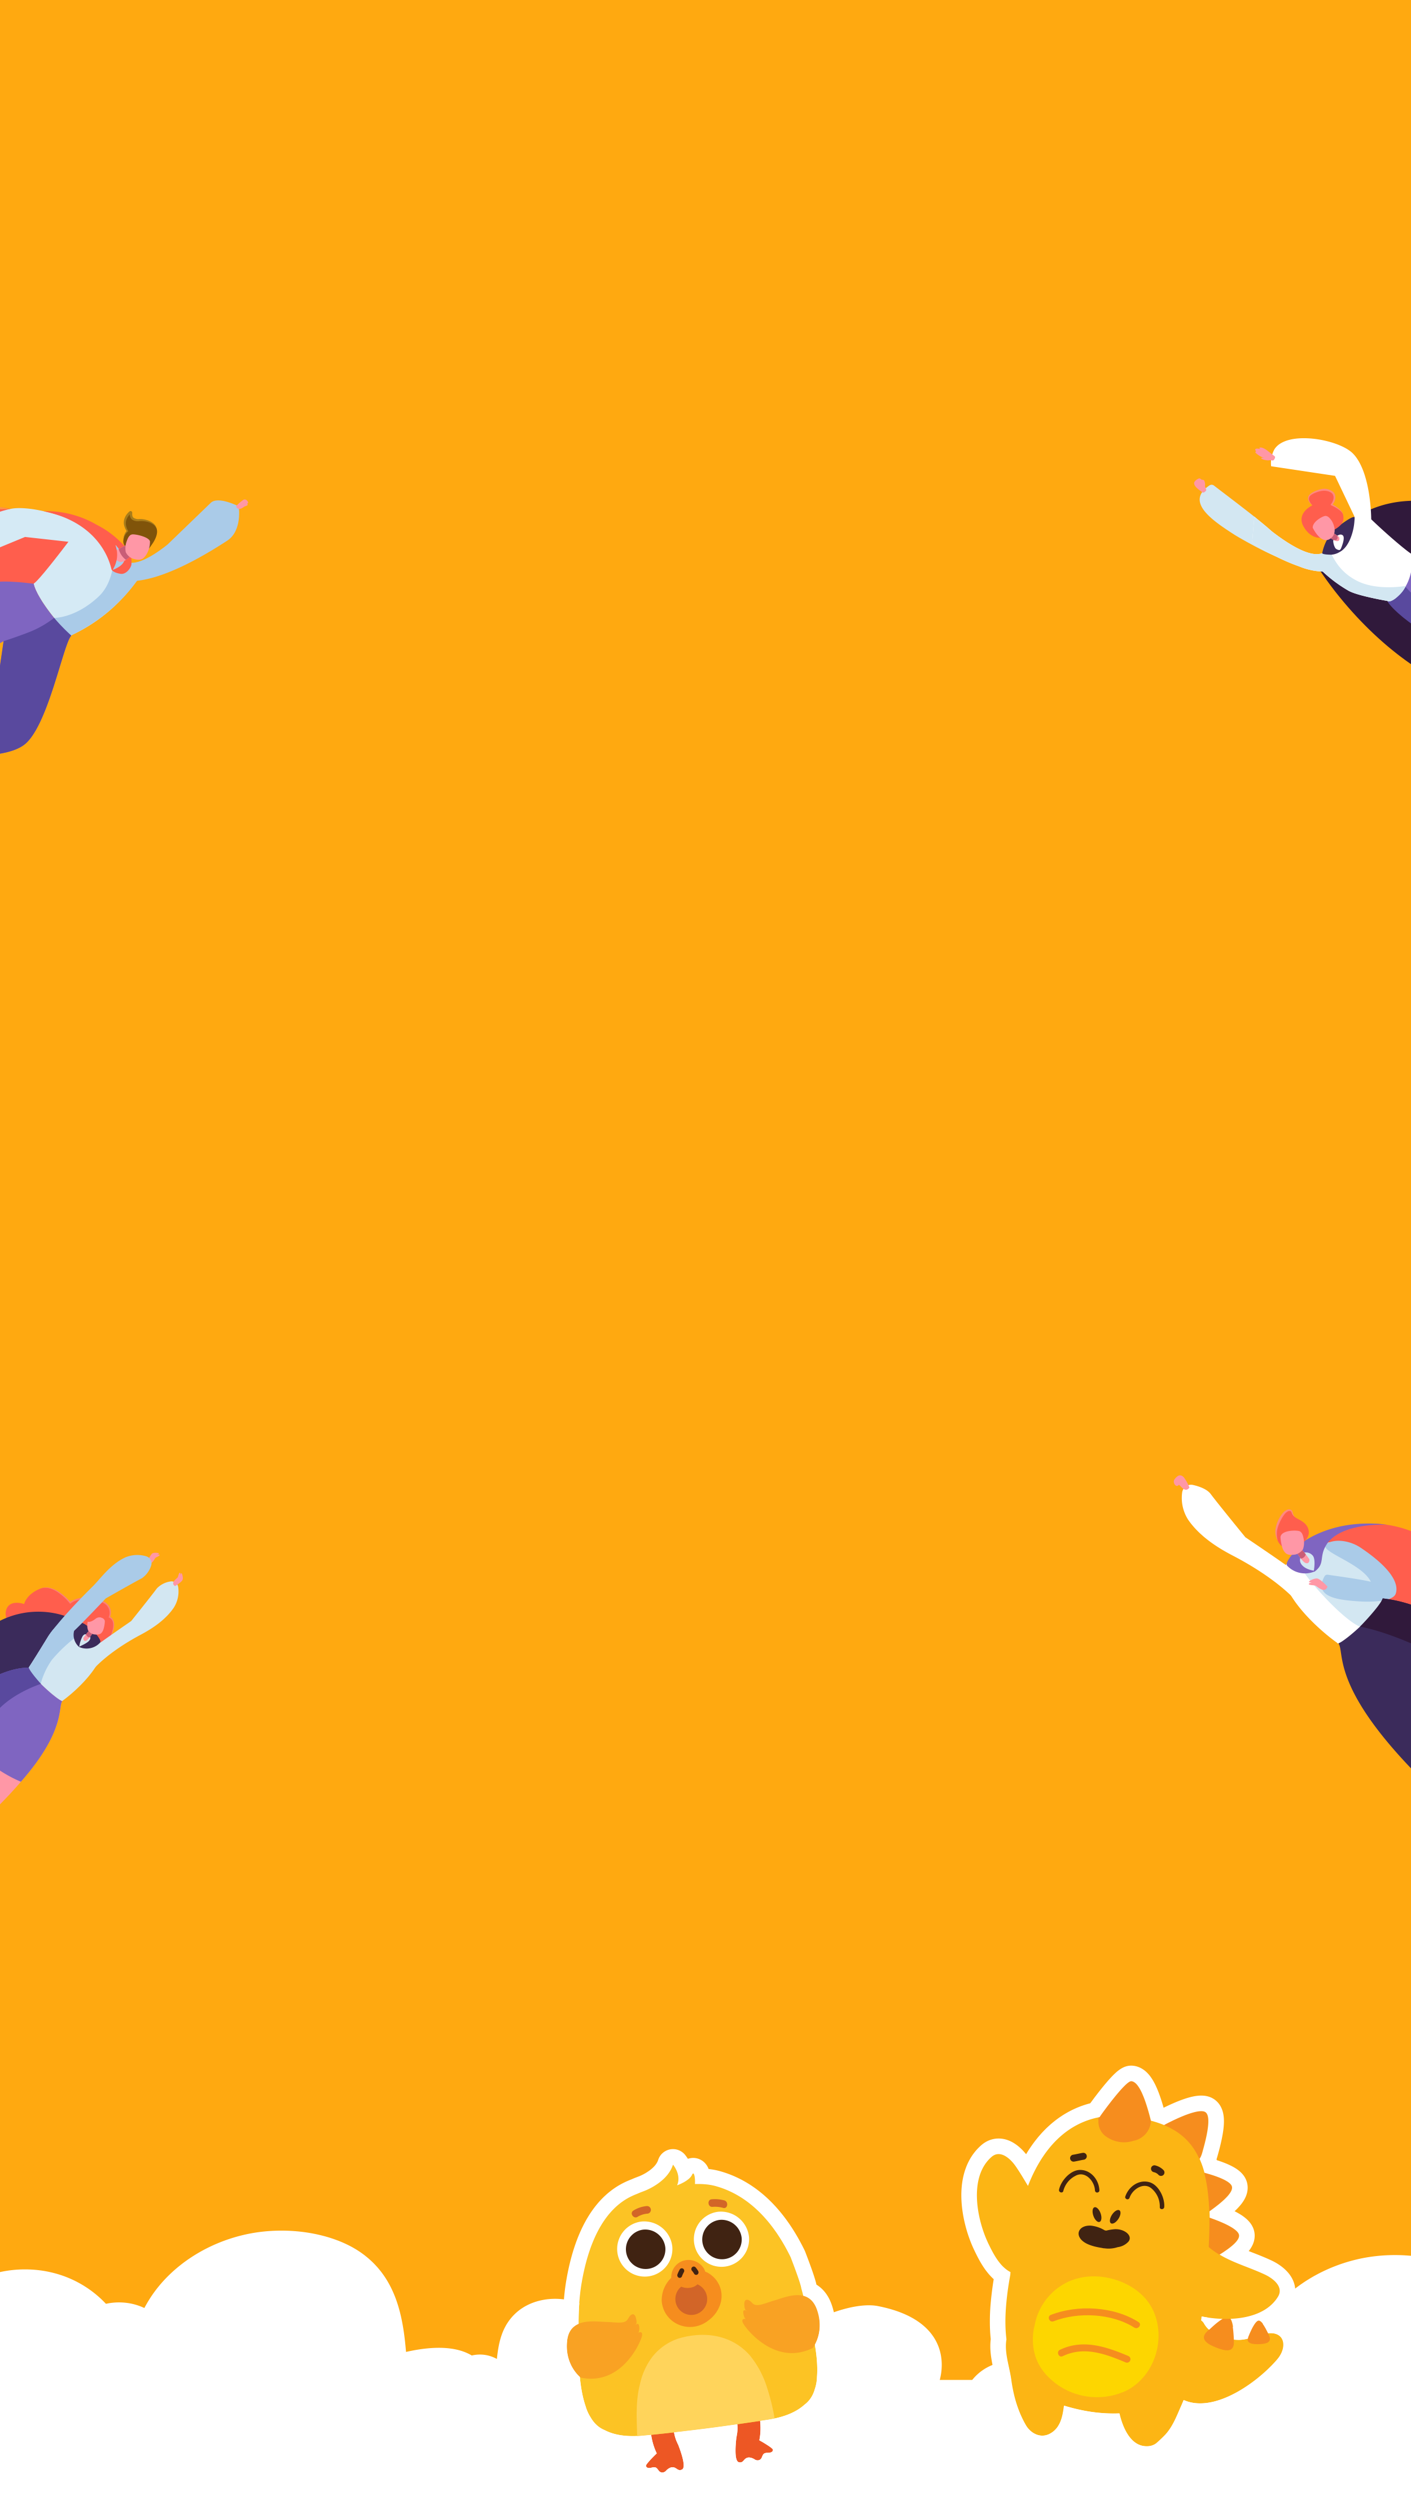<svg xmlns="http://www.w3.org/2000/svg" width="361.457" height="640.084" viewBox="0 0 361.457 640.084">
    <defs>
        <style>
            .cls-1{fill:#ffa910}.cls-2{clip-path:url(#clip-path)}.cls-11,.cls-3,.cls-33{fill:#fff}.cls-3{stroke:rgba(0,0,0,0);stroke-miterlimit:10}.cls-4{fill:#30193b}.cls-5{fill:#ff97a6}.cls-6{fill:#7f65c1}.cls-7{fill:#59499e}.cls-8{fill:#3b2b5b}.cls-9{fill:#d5eaf5}.cls-10{fill:#d3e7f2}.cls-12{fill:#c95d77}.cls-13{fill:#ff5e4d}.cls-14{fill:#ff8980}.cls-15{fill:#aacbe8}.cls-16{fill:#80540a}.cls-17{fill:#a87c1b}.cls-18{fill:#ffcb48}.cls-19{fill:#ff9645}.cls-20{fill:#fc8077}.cls-21{fill:#ed5724}.cls-22{fill:#fcc324}.cls-23{fill:#ffd45b}.cls-24{fill:#d26528}.cls-25{fill:#402312}.cls-26{fill:#f68d1e}.cls-27{fill:#f9a223}.cls-28,.cls-31{fill:none;stroke-linecap:round;stroke-linejoin:round}.cls-29{fill:#fcb514}.cls-30{fill:#fdd600}.cls-31{stroke:#402312;stroke-width:1.447px}.cls-32,.cls-33{stroke:none}
        </style>
        <clipPath id="clip-path">
            <path id="BG" d="M0 0h361.457v640.084H0z" class="cls-1" transform="translate(1841.525 34.916)"/>
        </clipPath>
    </defs>
    <g id="BG-2" class="cls-2" data-name="BG" transform="translate(-1841.525 -34.916)">
        <path id="BG-3" d="M0 0h361.457v640.084H0z" class="cls-1" data-name="BG" transform="translate(1841.525 34.916)"/>
        <path id="illustrasi-cloud" d="M0 89.036V36.771c.051-.045.1-.094.153-.139a12.753 12.753 0 0 1 9.814-2.318c.912-3.483 4.971-6.417 9.741-7.015 4.61-.573 9.564 1.074 12.087 3.948.528-6.192 1.712-13.044 7.834-17.392 5.09-3.616 13.424-4.892 20.738-3.174a27.752 27.752 0 0 1 14.065 8.059 15.683 15.683 0 0 1 6.85.032 15.21 15.21 0 0 1 2.993 1.042 33.471 33.471 0 0 1 1.985-3.291C91.412 9.009 99.949 3.388 109.683 1.1c10.654-2.5 22.8-.644 30.212 4.623 8.918 6.332 10.643 16.317 11.412 25.336 8.176-1.846 13.479-1.1 16.846.914a8.921 8.921 0 0 1 6.423.884c.451-4.169 1.248-8.47 4.926-11.81 3.463-3.141 8.823-4.344 14.072-3.11 11.565 2.717 13.484 12.2 15.624 20.05 1.188-3.79 4.951-7.112 10.1-8.346 5.995-1.445 12.738.225 16.686 3.721a7.4 7.4 0 0 1 6.675-5.241 7.8 7.8 0 0 1 6.164 2.038c.595-5.566 15.879-12.281 23.307-10.849 16.23 3.132 17.477 13.012 15.9 18.923h8.311a12.663 12.663 0 0 1 8.613-4.676c4.606-.573 9.563 1.073 12.085 3.947.529-6.191 1.713-13.045 7.834-17.392 5.092-3.615 13.424-4.892 20.739-3.173A27.748 27.748 0 0 1 359.676 25a15.683 15.683 0 0 1 6.85.031 15.254 15.254 0 0 1 2.991 1.043 34.065 34.065 0 0 1 1.985-3.292c5.152-7.515 13.691-13.135 23.424-15.423 10.654-2.5 22.8-.646 30.212 4.622 8.919 6.333 10.643 16.317 11.411 25.338 8.177-1.847 13.478-1.1 16.846.913a10.293 10.293 0 0 1 4.259 0h2.266c.476-3.888 1.407-7.824 4.825-10.929a13.9 13.9 0 0 1 6.3-3.177v64.91z" class="cls-3" transform="translate(1794.233 606.017)"/>
        <g id="illustrasi-hero">
            <g id="Group_897" data-name="Group 897">
                <path id="Path_1203" d="M2178.9 179.78s9.676 16.085 26.422 26.73 31.539 10.628 34.733 9.719c0 0-5.176-3.748.391-9.9s12.906-5.295 17.008-18.549c3.581-11.564-1.693-21.6-3.1-23.977a.324.324 0 0 0-.572.018c-1.148 2.339-6.574 11.1-21.468 5.724-22.032-7.952-32.573-7.922-41.795-3.213s-6.78 4.988-6.78 4.988z" class="cls-4" data-name="Path 1203"/>
            </g>
            <g id="Group_899" data-name="Group 899">
                <g id="Group_898" data-name="Group 898">
                    <path id="Path_1204" d="M2262.8 211.626c-2.448-.451-26.232-4.937-34.726-7.35-9.648-2.738-29.546-12.581-30.416-15.454.331-2.52 4-7.208 5.569-10.739.181.045 5.543-2.21 10.625-2.291 7.918-.132 44.386 25.44 51.521 29.093 1.558.488-.178.537-.227.471s-47.669-15.694-47.669-15.694 45.636 21.464 45.7 21.457c.302.493-.317.581-.377.507z" class="cls-5" data-name="Path 1204"/>
                </g>
            </g>
            <g id="Group_901" data-name="Group 901">
                <g id="Group_900" data-name="Group 900">
                    <path id="Path_1205" d="M2199.778 177.926c-.512 1.283 7.907-3.974 12.987-4.061 7.919-.127 13.576 2.447 20.712 6.1.963.491-6.821 24.332-8.913 23.728-13.5-3.878-26.483-12.194-27.6-14.915a43.849 43.849 0 0 1 2.814-10.852z" class="cls-6" data-name="Path 1205"/>
                </g>
            </g>
            <g id="Group_903" data-name="Group 903">
                <g id="Group_902" data-name="Group 902">
                    <path id="Path_1206" d="M2230.01 192.689s-3.8 11.231-5.446 11.006c-13.917-1.883-26.483-12.194-27.6-14.915.145-1.106 2.3-3.666 2.673-5.351.247-1.1 5.031 7.211 13.177 9.732 12.893 3.99 17.196-.472 17.196-.472z" class="cls-7" data-name="Path 1206"/>
                </g>
            </g>
            <g id="Group_906" data-name="Group 906">
                <g id="Group_904" data-name="Group 904">
                    <path id="Path_1207" d="M2270.7 204.766c-.263-.573-3.152-.389-4-.06.341-.012.918.066.765.465a2.025 2.025 0 0 1-2.019.906 5.779 5.779 0 0 0 .961 1.211c.4.396 4.908-1.188 4.293-2.522z" class="cls-8" data-name="Path 1207"/>
                </g>
                <g id="Group_905" data-name="Group 905">
                    <path id="Path_1208" d="M2268.29 205.085c.153-.4-1.1-.418-1.442-.4a5.383 5.383 0 0 0-1.063.249.882.882 0 0 1-.585-.132l-.351.258a1.031 1.031 0 0 1 .457.671 1.466 1.466 0 0 0 .137.35c.692.165 2.617-.412 2.847-.996z" class="cls-5" data-name="Path 1208"/>
                </g>
            </g>
            <g id="Group_909" data-name="Group 909">
                <g id="Group_907" data-name="Group 907">
                    <path id="Path_1209" d="M2266.435 215.278c-.58.246-2.6-1.83-3-2.642.243.235.727.566.879.165a2.019 2.019 0 0 0-.884-2.025 5.73 5.73 0 0 1 1.523-.25c.563-.026 2.847 4.174 1.482 4.752z" class="cls-8" data-name="Path 1209"/>
                </g>
                <g id="Group_908" data-name="Group 908">
                    <path id="Path_1210" d="M2264.87 213.421c-.155.4-1.1-.432-1.341-.669a5.617 5.617 0 0 1-.62-.9.865.865 0 0 0-.519-.295l-.087-.427a1.018 1.018 0 0 0 .787-.187 1.436 1.436 0 0 1 .34-.169c.624.34 1.664 2.064 1.44 2.647z" class="cls-5" data-name="Path 1210"/>
                </g>
            </g>
            <g id="Group_914" data-name="Group 914">
                <g id="Group_913" data-name="Group 913">
                    <g id="Group_912" data-name="Group 912">
                        <path id="Path_1212" d="M2151.355 159.2a.97.97 0 0 1 1.139.024c2.425 1.886 14.113 10.631 15.006 11.967.821 1.226 7.149 6.145 3.369 6.885-1.637.318-11.382-5.154-13-6.185-6.074-3.873-12.769-8.558-6.514-12.691z" class="cls-10" data-name="Path 1212"/>
                    </g>
                </g>
            </g>
            <g id="Group_916" data-name="Group 916">
                <g id="Group_915" data-name="Group 915">
                    <path id="Path_1213" d="M2167.994 149.951a7.417 7.417 0 0 0-.845 4.337l16.376 2.461 4.884 10.229a1.36 1.36 0 0 1-.514 1.74 21.887 21.887 0 0 0-6.536 7.023c-4.144 4.837-18.512-8.552-18.512-8.552l-.552 6.51a48.956 48.956 0 0 0 12.06 6.242 17.573 17.573 0 0 0 6.018 1.319 35.673 35.673 0 0 0 6.568 4.879c2.249 1.323 10.019 2.641 10.019 2.641.544.818 7-2.777 6.3-11.966-.739-.285-5.727-4.391-10.467-8.941-.074-4.664-1-13.116-4.693-16.851-3.661-3.694-16.959-6.055-20.106-1.071z" class="cls-11" data-name="Path 1213"/>
                </g>
            </g>
            <g id="Group_919" data-name="Group 919">
                <g id="Group_918" data-name="Group 918">
                    <g id="Group_917" data-name="Group 917">
                        <path id="Path_1214" d="M2168.135 152.166a.418.418 0 0 0-.141-.482c-.38-.292-1.273-.979-1.983-1.533 0 0-1.1-.839-1.812-.626 0 0-.159.205.231.363 0 0-1.08-.256-1.3.014s.219.546.219.546a.285.285 0 0 0-.216.354 5.363 5.363 0 0 0 2.254 1.353s-.795-.162-.77.1 1.574.656 2.059.494a4.755 4.755 0 0 1 .875.07c.201.049.467-.339.584-.653z" class="cls-5" data-name="Path 1214"/>
                    </g>
                </g>
            </g>
            <g id="Group_922" data-name="Group 922">
                <g id="Group_921" data-name="Group 921">
                    <g id="Group_920" data-name="Group 920">
                        <path id="Path_1215" d="M2149.966 160.975a.42.42 0 0 1-.5-.061c-.347-.33-.654-.42-1.313-1.037 0 0-.939-.794-.684-1.5a2.181 2.181 0 0 1 1.29-.985c.293.027.511.32.687.37a.794.794 0 0 1 .52.113 2.443 2.443 0 0 1 .235 1.543s.2.6.318.881c.081.191-.261.514-.553.676z" class="cls-5" data-name="Path 1215"/>
                    </g>
                </g>
            </g>
            <g id="Group_923" data-name="Group 923">
                <path id="Path_1216" d="M2183.465 172.591s1.242-1.3 2.038-.613c.575.5.019 2.2-.437 3.3-.1.24-.367.677-.834.51-.128-.048.461.335.43.4 0 0 1.616-.42 2.85-3.533a14.5 14.5 0 0 0 1.015-5.273c-.021-.128-.41-.677-5.4 3.274-1.385 1.092.338 1.935.338 1.935z" class="cls-8" data-name="Path 1216"/>
            </g>
            <g id="Group_925" data-name="Group 925">
                <g id="Group_924" data-name="Group 924">
                    <path id="Path_1217" d="M2181.359 175.741c-4.144 4.837-18.512-8.552-18.512-8.552l-.552 6.51a48.956 48.956 0 0 0 12.06 6.242 17.573 17.573 0 0 0 6.018 1.319 35.673 35.673 0 0 0 6.568 4.879c2.249 1.323 10.019 2.641 10.019 2.641.166.251 1.184.311 2.951-1.445a7.516 7.516 0 0 0 1.761-2.422s-7.273 1.378-12.524-1.292c-6.786-3.448-6.728-9.606-7.789-7.88z" class="cls-10" data-name="Path 1217"/>
                </g>
            </g>
            <g id="Group_926" data-name="Group 926">
                <path id="Path_1218" d="M2183.089 172.769a3.823 3.823 0 0 0 .538 2.525 1.617 1.617 0 0 0 2.047.176 4.8 4.8 0 0 1-3.182 1.465c-2.361-.042-2.255-.391-2.255-.391a11.941 11.941 0 0 1 1.882-4.493c1.147-1.419.97.718.97.718z" class="cls-8" data-name="Path 1218"/>
            </g>
            <g id="Group_931" data-name="Group 931">
                <g id="Group_928" data-name="Group 928">
                    <g id="Group_927" data-name="Group 927">
                        <path id="Path_1219" d="M2181.158 170.205a25.687 25.687 0 0 1 3.371 2.175c.222.387.246 1.255-.717 1.055s-3.289-2.362-3.289-2.362z" class="cls-5" data-name="Path 1219"/>
                    </g>
                </g>
                <g id="Group_930" data-name="Group 930">
                    <g id="Group_929" data-name="Group 929">
                        <path id="Path_1220" d="M2180.723 169.809a27.8 27.8 0 0 1 3.359 2.289c.217.388.116 1.295-.85 1.093s-3.145-2.514-3.145-2.514z" class="cls-12" data-name="Path 1220"/>
                    </g>
                </g>
            </g>
            <g id="Group_932" data-name="Group 932">
                <path id="Path_1221" d="M2180.282 172.539s-2.77.754-4.8-2.77 2.24-5.479 2.24-5.479-2.3-1.86.068-3.111 3.979-.975 4.97-.259c1.026.747.619 2.4-.159 3.2 0 0 2.643 1.22 2.952 2.46.412 1.664.057 3.067-3.718 4.677z" class="cls-13" data-name="Path 1221"/>
            </g>
            <g id="Group_934" data-name="Group 934">
                <g id="Group_933" data-name="Group 933">
                    <path id="Path_1222" d="M2177.8 170.016c-.039-1.581 2.609-2.992 3.234-3.017.685-.026 1.175.635 1.551 1.122s1.576 2.865.189 4.3c-2.6 2.691-4.974-2.405-4.974-2.405z" class="cls-5" data-name="Path 1222"/>
                </g>
            </g>
            <g id="Group_935" data-name="Group 935">
                <path id="Path_1223" d="M2177.722 164.29a3.174 3.174 0 0 1-.833-1.3 1.293 1.293 0 0 1 .01-.714 1.313 1.313 0 0 1 .418-.57 4.967 4.967 0 0 1 1.349-.7 6.346 6.346 0 0 1 1.479-.4 3.829 3.829 0 0 1 1.484.065 3.094 3.094 0 0 1 .681.268 1.608 1.608 0 0 1 .545.422 1.666 1.666 0 0 1 .246 1.323 2.917 2.917 0 0 1-.632 1.311l-.009.012a.181.181 0 0 0 .018.256.155.155 0 0 0 .047.031 11.447 11.447 0 0 1 1.7.92 5.176 5.176 0 0 1 .767.588 2.075 2.075 0 0 1 .561.782 1.883 1.883 0 0 0-.47-.868 5.236 5.236 0 0 0-.722-.69 10.493 10.493 0 0 0-1.682-1.066l.055.294a3.036 3.036 0 0 0 .808-1.481 2.061 2.061 0 0 0-.3-1.714 3.47 3.47 0 0 0-3.165-.926 6.841 6.841 0 0 0-1.57.483 5.2 5.2 0 0 0-1.407.857 1.617 1.617 0 0 0-.456.731 1.382 1.382 0 0 0 .066.848 2.949 2.949 0 0 0 1.012 1.238z" class="cls-14" data-name="Path 1223"/>
            </g>
        </g>
        <g id="illustrasi-hero-2" data-name="illustrasi-hero">
            <g id="Group_937" data-name="Group 937">
                <path id="Path_1224" d="M1866.2 169.287s4.312 1.682 8.594 7c0 0 .037 3.128-1.24 3.937s-5.009-6.609-5.009-6.609z" class="cls-13" data-name="Path 1224"/>
            </g>
            <g id="Group_938" data-name="Group 938">
                <path id="Path_1225" d="M1784.387 177.267s14.8.182 16.76 15.977c2.245 18.049 12.118 14.594 13.74 18.177s31.054-18.362 31.054-18.362l24.658-18.81s-21.923-11.085-40.609-10.3-43.242 11.351-45.603 13.318z" class="cls-13" data-name="Path 1225"/>
            </g>
            <g id="Group_939" data-name="Group 939">
                <path id="Path_1226" d="M1876.729 183.307c-.537-2.285-3.122-6-7.9-10.94a13.889 13.889 0 0 0-6.309-3.351s-10.59 14.306-12.371 15.326c.784 3.974 7.824 12.277 9.643 13.3a1.334 1.334 0 0 1 .4-.265 42.09 42.09 0 0 0 16.537-14.07z" class="cls-9" data-name="Path 1226"/>
            </g>
            <g id="Group_940" data-name="Group 940">
                <path id="Path_1227" d="M1877.021 183.07c-.365-1.552-3.409-5.631-5.711-8.44-1.085-1.325.818 8.045-4.559 13.06-5.951 5.554-11.366 5.426-11.366 5.426s2.919 3.828 4.405 4.526a1.334 1.334 0 0 1 .4-.265 43.891 43.891 0 0 0 16.831-14.307z" class="cls-15" data-name="Path 1227"/>
            </g>
            <g id="Group_941" data-name="Group 941">
                <path id="Path_1228" d="M1880.049 171.173s1.484.448.4 2.835-2.19 2.414-2.19 2.414z" class="cls-8" data-name="Path 1228"/>
            </g>
            <g id="Group_942" data-name="Group 942">
                <path id="Path_1229" d="M1875.045 170.238a3.513 3.513 0 0 0-1.9 2.878 2.011 2.011 0 0 0 1.667 2.38z" class="cls-16" data-name="Path 1229"/>
            </g>
            <g id="Group_943" data-name="Group 943">
                <path id="Path_1230" d="M1875.1 166.2a.127.127 0 0 0-.21-.106 3.421 3.421 0 0 0-1.066 4.124c1.736 3.812 6.018 2.734 5.719 5.241 0 0 2.7-2.888 2.149-5.061-.471-1.844-2.945-2.414-4.454-2.326-1.298.07-2.295-.257-2.138-1.872z" class="cls-16" data-name="Path 1230"/>
            </g>
            <g id="Group_944" data-name="Group 944">
                <path id="Path_1231" d="M1881.689 170.393a2.621 2.621 0 0 0-1.108-1.333 4.787 4.787 0 0 0-1.622-.615 6.605 6.605 0 0 0-1.728-.1 2.578 2.578 0 0 1-1.937-.451 1.647 1.647 0 0 1-.49-.971 2.5 2.5 0 0 1-.032-.506l.016-.246a.182.182 0 0 0 .2.2c.177-.072.023.007-.007.05l-.152.144q-.15.151-.283.312a3.889 3.889 0 0 0-.461.7 2.892 2.892 0 0 0-.314 1.6 4.279 4.279 0 0 0 .547 1.614l.066.128-.089.083a3.754 3.754 0 0 0-.744.951 4.357 4.357 0 0 0-.4 1.174 3.521 3.521 0 0 1 .9-2.364l-.024.21a4.705 4.705 0 0 1-.744-1.733 3.183 3.183 0 0 1 .277-1.915 3.737 3.737 0 0 1 .511-.822c.1-.127.209-.248.322-.363l.171-.167.09-.081a.48.48 0 0 1 .08-.065.438.438 0 0 1 .668.411l-.009.2a2.428 2.428 0 0 0 .019.4 1.017 1.017 0 0 0 .293.618 2.176 2.176 0 0 0 1.494.35 5.983 5.983 0 0 1 1.858.235 4.527 4.527 0 0 1 1.674.819 2.547 2.547 0 0 1 .958 1.533z" class="cls-17" data-name="Path 1231"/>
            </g>
            <g id="Group_947" data-name="Group 947">
                <g id="Group_945" data-name="Group 945">
                    <path id="Path_1232" d="M1804.94 229.814c1.512.41 1.731-1.89 2.43-3.235-.347.376-.809.726-.875.02-.1-1.031.61-3.124 1.437-3.628a4.591 4.591 0 0 0-1.711-.619c-.65-.113-2.511 7.129-1.281 7.462z" class="cls-8" data-name="Path 1232"/>
                </g>
                <g id="Group_946" data-name="Group 946">
                    <path id="Path_1233" d="M1806.495 226.6c.066.706.528.356.875-.02.435-.834.763-1.541.867-1.692a1.06 1.06 0 0 1 .691-.443l.177-.43s-.67.175-.823-.713c-.025-.151-.211-.232-.35-.33-.832.503-1.532 2.596-1.437 3.628z" class="cls-5" data-name="Path 1233"/>
                </g>
            </g>
            <g id="Group_950" data-name="Group 950">
                <g id="Group_948" data-name="Group 948">
                    <path id="Path_1234" d="M1778.531 231.985c-.323-1.4 2.448-1.43 4.488-2.038-.386.15-1 .528-.631.9a2.493 2.493 0 0 0 2.725.028 7.076 7.076 0 0 1-.488 1.84c-.258.648-5.685 1.044-6.094-.73z" class="cls-8" data-name="Path 1234"/>
                </g>
                <g id="Group_949" data-name="Group 949">
                    <path id="Path_1235" d="M1781.41 231.16c-.372-.374 1.042-1.017 1.43-1.169a7.009 7.009 0 0 1 1.324-.243 1.075 1.075 0 0 0 .6-.436l.524.118a1.255 1.255 0 0 0-.186.981 1.77 1.77 0 0 1 .016.467c-.702.532-3.164.829-3.708.282z" class="cls-5" data-name="Path 1235"/>
                </g>
            </g>
            <g id="Group_951" data-name="Group 951">
                <path id="Path_1236" d="M1871.894 183.164s6.612 4.024 27.821-9.809c3.965-2.587 2.958-8.8 2.958-8.8s-5.276-2.715-7.159-.9l-11.032 10.639s-6.241 5.23-9.669 4.674c-1.128-.184-3-2.783-3-2.783z" class="cls-15" data-name="Path 1236"/>
            </g>
            <g id="Group_952" data-name="Group 952">
                <path id="Path_1237" d="M1850.147 184.342c-.191.108-6.5-1.126-12.432-.166-6.554 1.062-10.154 5.7-17.382 11.918-7.619 6.559-28.916 24.715-35.861 31.158-.937.869 1.228 4.485 2.558 3.636 8.347-5.334 55.421-31.819 55.421-31.819l-2.647 18.057-31.545 6.134.168 1.992s30.182 6.76 39.119.473c6.2-4.362 10.144-25.914 12.244-28.083-1.819-1.023-8.859-9.326-9.643-13.3z" class="cls-6" data-name="Path 1237"/>
            </g>
            <g id="Group_954" data-name="Group 954">
                <path id="Path_1239" d="M1845.337 165.046c-4.464.336-22.193 7.36-19.86 12.5a6.2 6.2 0 0 0 3.32 2.745l19.143-7.9 15.017 1.669 2.743-3.814s-12.539-5.788-20.363-5.2z" class="cls-9" data-name="Path 1239"/>
            </g>
            <g id="Group_967" data-name="Group 967">
                <g id="Group_957" data-name="Group 957">
                    <g id="Group_956" data-name="Group 956">
                        <g id="Group_955" data-name="Group 955">
                            <path id="Path_1240" d="M1819.78 177.912l2.985-1.332a.4.4 0 0 1 .528.2l2.239 5.018a.4.4 0 0 1-.2.529l-2.985 1.332zm2.815-.1l-1.418.632 1.7 3.817 1.419-.631z" class="cls-17" data-name="Path 1240"/>
                        </g>
                    </g>
                </g>
                <g id="Group_960" data-name="Group 960">
                    <g id="Group_959" data-name="Group 959">
                        <g id="Group_958" data-name="Group 958">
                            <path id="Path_1241" d="M1807.639 178.59l6.089 13.652a1.871 1.871 0 0 0 2.472.948l8.635-3.852a1.871 1.871 0 0 0 .947-2.472l-6.09-13.654a1.871 1.871 0 0 0-2.472-.945l-8.634 3.851a1.87 1.87 0 0 0-.947 2.472z" class="cls-17" data-name="Path 1241"/>
                        </g>
                    </g>
                </g>
                <g id="Group_963" data-name="Group 963">
                    <g id="Group_962" data-name="Group 962">
                        <g id="Group_961" data-name="Group 961">
                            <path id="Path_1242" d="M1812.761 176.558l5.9 13.232a2.105 2.105 0 0 0 2.776 1.064l3.4-1.516a1.871 1.871 0 0 0 .947-2.472l-6.09-13.654a1.871 1.871 0 0 0-2.472-.945l-3.4 1.514a2.1 2.1 0 0 0-1.061 2.777z" class="cls-16" data-name="Path 1242"/>
                        </g>
                    </g>
                </g>
                <g id="Group_966" data-name="Group 966">
                    <g id="Group_965" data-name="Group 965">
                        <g id="Group_964" data-name="Group 964">
                            <path id="Rectangle_16" d="M0 0h2.95v1.506H0z" class="cls-18" data-name="Rectangle 16" transform="rotate(-114.026 967.552 -496.456)"/>
                        </g>
                    </g>
                </g>
            </g>
            <g id="Group_971" data-name="Group 971">
                <g id="Group_970" data-name="Group 970">
                    <g id="Group_969" data-name="Group 969">
                        <g id="Group_968" data-name="Group 968">
                            <path id="Path_1243" d="M1826.108 177.278a10.266 10.266 0 0 0-2.381.562c-.757.444-.683 1.608-.45 1.443a1.549 1.549 0 0 1 .909-.192c.167.089.161.43.34.631s.147-.469.414-.619 1.989-.522 1.168-1.825z" class="cls-5" data-name="Path 1243"/>
                        </g>
                    </g>
                </g>
            </g>
            <g id="Group_975" data-name="Group 975">
                <g id="Group_974" data-name="Group 974">
                    <g id="Group_973" data-name="Group 973">
                        <g id="Group_972" data-name="Group 972">
                            <path id="Path_1244" d="M1901.991 164.542a10.79 10.79 0 0 1 1.9-1.671c.8-.353 1.334.677 1.161.861a.736.736 0 0 1-.324.159s.18-.065.238.2-.531.385-.809.513-1.588 1.365-2.166-.062z" class="cls-5" data-name="Path 1244"/>
                        </g>
                    </g>
                </g>
            </g>
            <g id="Group_976" data-name="Group 976">
                <path id="Path_1245" d="M1844.107 165.291s-21.448-5.9-40.587 1.842-19.133 10.134-19.133 10.134 6.792-3.118 14.342 2.874a.309.309 0 0 0 .472-.1c1.195-2.374 9.42-16.016 40.258-14.8 1.604.066 4.648.05 4.648.05z" class="cls-19" data-name="Path 1245"/>
            </g>
            <g id="Group_977" data-name="Group 977">
                <path id="Path_1246" d="M1870.215 180.883s3.248-.979 3.238-2.992c-.009-1.727 2.021-2.056 1.743 1.518-.062.826-1.334 2.671-2.812 2.421-1.802-.304-2.169-.947-2.169-.947z" class="cls-13" data-name="Path 1246"/>
            </g>
            <g id="Group_980" data-name="Group 980">
                <g id="Group_978" data-name="Group 978">
                    <path id="Path_1247" d="M1874.709 174.122s-3.906 1.717-4.032 2.331a2.1 2.1 0 0 0 1.681 2.345c1.381.12 3.8-2.727 3.8-2.727z" class="cls-5" data-name="Path 1247"/>
                </g>
                <g id="Group_979" data-name="Group 979">
                    <path id="Path_1248" d="M1871.942 175.483a5.047 5.047 0 0 0 1.848 2.776 11.68 11.68 0 0 0 1.709-1.475l-1.674-2.258c-.553.26-1.269.613-1.883.957z" class="cls-12" data-name="Path 1248"/>
                </g>
            </g>
            <g id="Group_981" data-name="Group 981">
                <path id="Path_1249" d="M1878.952 177.007a6.2 6.2 0 0 0 .988-3.439c-.132-1.187-3.948-2.01-4.658-1.807-.778.219-1.088 1.143-1.332 1.826a5.2 5.2 0 0 0-.207 2.7 3.332 3.332 0 0 0 1.8 1.664c1.896.569 2.589.249 3.409-.944z" class="cls-5" data-name="Path 1249"/>
            </g>
            <g id="Group_982" data-name="Group 982">
                <path id="Path_1250" d="M1870.3 180.994s-.162-.08-.287-.594c-.661-2.721-3.776-11.828-17.332-14.6a25.619 25.619 0 0 1 16.325 5.3s4.395 4.276 1.595 9.341a2.8 2.8 0 0 1-.301.553z" class="cls-13" data-name="Path 1250"/>
            </g>
            <g id="Group_984" data-name="Group 984">
                <path id="Path_1252" d="M1842.451 199.069l-2.647 18.057-31.545 6.134.168 1.992s30.182 6.76 39.119.473c6.2-4.362 10.144-25.914 12.244-28.083a51.176 51.176 0 0 1-4.405-4.526 25.619 25.619 0 0 1-6.654 3.741c-3.18 1.23-6.28 2.212-6.28 2.212z" class="cls-7" data-name="Path 1252"/>
            </g>
        </g>
        <g id="illustrasi-hero-3" data-name="illustrasi-hero">
            <g id="Group_986" data-name="Group 986">
                <path id="Path_1253" d="M2177.673 429.067a29.2 29.2 0 0 1 31.9 1.394c16.007 11 27.551 20.321 45.379 12.686a.213.213 0 0 1 .228.355 22.468 22.468 0 0 0-7.786 13.322c-1.659 9.751-2.648 14.806-12.2 19.82s-11.49 5.628-10.445 13.132c0 0-15.337 2.761-28.389-21.922s-18.687-38.787-18.687-38.787z" class="cls-13" data-name="Path 1253"/>
            </g>
            <g id="Group_987" data-name="Group 987">
                <path id="Path_1254" d="M2182.34 429.765c-4.8.833-10.341 4.828-12.645 6.783l-.009.01c-.279.235 1.424 4.765 1.424 4.765 2.6 5.626 8.823 11.2 12.626 13.967a1.742 1.742 0 0 1 .48.423c2.006-.39 10.918-5.987 12.869-9.44-.844-.939-5-7.474-8.011-12.3-2.627-4.217-5.474-4.425-6.734-4.208z" class="cls-11" data-name="Path 1254"/>
            </g>
            <g id="Group_988" data-name="Group 988">
                <path id="Path_1255" d="M2182.34 429.765a32.187 32.187 0 0 0-8.508 3.462c-2.342 1.371 14.761 20.434 17.768 18.256 2.389-1.734 4.62-3.683 5.486-5.212-.844-.939-5-7.474-8.011-12.3-2.628-4.215-5.475-4.423-6.735-4.206z" class="cls-10" data-name="Path 1255"/>
            </g>
            <g id="Group_989" data-name="Group 989">
                <path id="Path_1256" d="M2190.07 431.16c-2.385-1.6-5.812-2.3-8.152-1.294-4.377 1.868 8.3 4.867 10.771 10.02-2.723-.647-9.046-1.5-11.041-1.8a.818.818 0 0 0-.833.435c-2.963 5.415 3.658 6.087 9.522 6.428 1.564.09 7.935.186 8.717-1.973.487-1.351.897-5.194-8.984-11.816z" class="cls-15" data-name="Path 1256"/>
            </g>
            <g id="Group_991" data-name="Group 991">
                <g id="Group_990" data-name="Group 990">
                    <path id="Path_1257" d="M2145.951 424.09c3.187 4.565 8.256 7.479 11.4 9.115 12.508 6.514 17.082 12.555 17.082 12.555l.91-6.658s-1.2-1.08-2.33-1.968c-2.469-1.925-12.456-8.635-12.456-8.635s-7.182-8.773-8.878-11.064c-.939-1.267-2.934-1.96-4.531-2.327a2.3 2.3 0 0 0-2.8 2.026 10.313 10.313 0 0 0 1.603 6.956z" class="cls-11" data-name="Path 1257"/>
                </g>
            </g>
            <g id="Group_994" data-name="Group 994">
                <g id="Group_992" data-name="Group 992">
                    <path id="Path_1258" d="M2249.113 501.269c-1.223.427-1.407-2.079-1.89-3.479.282.414.678.816.845.145.242-.985-.144-3.114-.871-3.719a4.429 4.429 0 0 1 1.744-.357c.646-.013 1.347 6.999.172 7.41z" class="cls-8" data-name="Path 1258"/>
                </g>
                <g id="Group_993" data-name="Group 993">
                    <path id="Path_1259" d="M2248.068 497.935c-.167.671-.563.269-.845-.145-.3-.871-.518-1.6-.6-1.766a1.023 1.023 0 0 0-.6-.525l-.11-.443s1.135-.768 1.285-.84c.726.605 1.112 2.734.87 3.719z" class="cls-5" data-name="Path 1259"/>
                </g>
            </g>
            <g id="Group_997" data-name="Group 997">
                <g id="Group_995" data-name="Group 995">
                    <path id="Path_1260" d="M2263.779 493.6c-.022-.76-3.318-1.921-4.411-1.952.379.145.986.507.626.877a2.439 2.439 0 0 1-2.668.056 6.943 6.943 0 0 0 .5 1.8c.254.626 6.01 1.003 5.953-.781z" class="cls-8" data-name="Path 1260"/>
                </g>
                <g id="Group_996" data-name="Group 996">
                    <path id="Path_1261" d="M2260.954 492.822c.361-.369-1.03-.983-1.41-1.13a6.969 6.969 0 0 0-1.3-.224 1.06 1.06 0 0 1-.588-.42l-.511.12a1.228 1.228 0 0 1 .191.957 1.817 1.817 0 0 0-.012.459c.69.516 3.104.779 3.63.238z" class="cls-5" data-name="Path 1261"/>
                </g>
            </g>
            <g id="Group_998" data-name="Group 998">
                <path id="Path_1262" d="M2195.742 444.151a36.154 36.154 0 0 1 10.823 3.006c5.893 2.74 51.637 43.776 51.637 43.776l-1.382.541-52.7-26.565 8.169 17.7 33.434 11.918a1.319 1.319 0 0 1 .864 1.057.717.717 0 0 1-.754.822c-5.627-.334-36.4-2.287-39.2-5.048-24.483-24.12-20.512-33.288-22.232-35.69 1.906-.729 10.011-7.78 11.341-11.517z" class="cls-8" data-name="Path 1262"/>
            </g>
            <g id="Group_1000" data-name="Group 1000">
                <path id="Path_1264" d="M2146.23 415.767a11.75 11.75 0 0 0-1.425-2.6c-.594-.623-1.367-.934-2.412.519-.57.788.4 2.236 1.078 1.424.263-.31 1.541 2.337 2.759.657z" class="cls-5" data-name="Path 1264"/>
            </g>
            <g id="Group_1001" data-name="Group 1001">
                <path id="Path_1265" d="M2174.566 434.1c-.223 1.556 1.668 2.783 3.815 2.978.033 0 0 .1.035.113a6.293 6.293 0 0 1-7.119-1.371s-1.072-.531 2.32-4.121l1.344 1.576s-.252-.147-.395.825z" class="cls-6" data-name="Path 1265"/>
            </g>
            <g id="Group_1002" data-name="Group 1002">
                <path id="Path_1266" d="M2178.069 437.176c-.2.134.035.281.5-.107 2.346-1.941.9-3.546 2.643-6.488 3.725-6.267 16.657-5.184 15.42-5.328-15.21-1.773-22.935 5.727-22.935 5.727l1.021 1.834a2.293 2.293 0 0 1 3.051.329c.909.945.3 4.033.3 4.033z" class="cls-6" data-name="Path 1266"/>
            </g>
            <g id="Group_1005" data-name="Group 1005">
                <g id="Group_1003" data-name="Group 1003">
                    <path id="Path_1267" d="M2174.025 430.609a28.894 28.894 0 0 1 2.91 3.485c.106.491-.159 1.438-1.132.9s-2.755-3.655-2.755-3.655z" class="cls-5" data-name="Path 1267"/>
                </g>
                <g id="Group_1004" data-name="Group 1004">
                    <path id="Path_1268" d="M2176.016 432.831a1.406 1.406 0 0 1-1.24 1.126 22.927 22.927 0 0 1-1.246-1.821l1.132-.838c.398.436.912 1.01 1.354 1.533z" class="cls-12" data-name="Path 1268"/>
                </g>
            </g>
            <g id="Group_1006" data-name="Group 1006">
                <path id="Path_1269" d="M2171.286 431.334a8.226 8.226 0 0 0 3.121-.816c1.1-.689 2.672-1.936 2.357-3.746-.39-2.237-2.8-2.81-3.52-3.447-.908-.8-.526-1.449-1.1-1.689-1.509-.629-3.35 3.025-3.644 4.787s.3 4.518 2.786 4.911z" class="cls-13" data-name="Path 1269"/>
            </g>
            <g id="Group_1007" data-name="Group 1007">
                <path id="Path_1270" d="M2170.16 431.534a11.12 11.12 0 0 1-.614-3.1c.258-1.85 4.236-1.772 4.9-1.479.725.321.9 1.26 1.039 1.953a5.119 5.119 0 0 1-.171 2.645 3.276 3.276 0 0 1-1.975 1.363c-1.921.295-2.551-.106-3.179-1.382z" class="cls-5" data-name="Path 1270"/>
            </g>
            <g id="Group_1008" data-name="Group 1008">
                <path id="Path_1271" d="M2173.244 423.325a2.265 2.265 0 0 1-.863-1.179c-.087-.222-.186-.331-.393-.352-.047-.006-.093-.016-.138-.025s-.1.014-.144.02a.77.77 0 0 0-.279.089 2.96 2.96 0 0 0-.96.893 7.867 7.867 0 0 0-.741 1.179 10.3 10.3 0 0 0-1.015 2.6 6.185 6.185 0 0 0 .123 2.8 4.868 4.868 0 0 1-.573-2.871 8.354 8.354 0 0 1 .95-2.812 7.852 7.852 0 0 1 .825-1.248 3.164 3.164 0 0 1 1.214-.967 1.3 1.3 0 0 1 .416-.09c.074 0 .147-.006.22 0l.21.062a.726.726 0 0 1 .382.241.982.982 0 0 1 .174.387 3.019 3.019 0 0 0 .2.676 2.794 2.794 0 0 0 .392.597z" class="cls-14" data-name="Path 1271"/>
            </g>
            <g id="Group_1010" data-name="Group 1010">
                <g id="Group_1009" data-name="Group 1009">
                    <path id="Path_1272" d="M2177.565 440.148c-.085-.018-.387-.077-.7-.171-.372-.111 1.315-1.093 2.158-.907s2.581 2.06 2.581 2.06c-.7 1.957-2.7-.08-3.078-.239s-1.785-.076-1.721-.433c.052-.314.628-.311.76-.31z" class="cls-5" data-name="Path 1272"/>
                </g>
            </g>
            <g id="Group_1011" data-name="Group 1011">
                <path id="Path_1273" d="M2195.742 444.151a36.154 36.154 0 0 1 10.823 3.006c5.893 2.74 51.637 43.776 51.637 43.776l-.767.3s-27.473-20.209-37.075-26.281c-18.827-11.906-30.45-13.559-30.45-13.559s5.133-5.277 5.832-7.242z" class="cls-4" data-name="Path 1273"/>
            </g>
        </g>
        <g id="illustrasi-hero-4" data-name="illustrasi-hero">
            <g id="Group_1013" data-name="Group 1013">
                <path id="Path_1274" d="M1869.021 455.634s3.286-5.417.529-6.705c0 0 1.454-3.273-3.133-4.455s-6.9.806-6.9.806-4.06-5.1-7.694-3.626-4.109 3.938-4.109 3.938-3.6-1.3-4.548 1.34 1.779 4.952 1.779 4.952z" class="cls-13" data-name="Path 1274"/>
            </g>
            <g id="Group_1014" data-name="Group 1014">
                <path id="Path_1275" d="M1862.309 450.5a21.865 21.865 0 0 0-23.878 1.27c-11.91 8.351-20.488 15.413-33.893 9.819a.159.159 0 0 0-.169.266 16.83 16.83 0 0 1 5.926 9.922c1.309 7.288 2.087 11.069 9.271 14.758s8.645 4.132 7.915 9.758c0 0 11.5 1.961 21.1-16.614s13.728-29.179 13.728-29.179z" class="cls-8" data-name="Path 1275"/>
            </g>
            <g id="Group_1015" data-name="Group 1015">
                <path id="Path_1276" d="M1859.271 451.569c.005.026.048.016.074.025a30.656 30.656 0 0 1 8.808 4.466l.008.006c.211.176-1.032 3.58-1.032 3.58-1.905 4.23-6.53 8.45-9.357 10.549a1.284 1.284 0 0 0-.357.319c-1.5-.279-8.216-4.407-9.7-6.978.624-.71 3.693-5.634 5.911-9.266 1.934-3.176 4.997-6.042 5.645-2.701z" class="cls-10" data-name="Path 1276"/>
            </g>
            <g id="Group_1016" data-name="Group 1016">
                <path id="Path_1277" d="M1859.271 451.569c.005.026.048.016.074.025 1.09.36 3.254 1.259 3.254 1.259a39.378 39.378 0 0 0-7.726 6.965 18.813 18.813 0 0 0-3.2 7.454s-3.328-2.636-3.965-3.736c.624-.71 3.693-5.634 5.911-9.266 1.941-3.176 5.004-6.042 5.652-2.701z" class="cls-15" data-name="Path 1277"/>
            </g>
            <g id="Group_1017" data-name="Group 1017">
                <path id="Path_1278" d="M1848.885 461.926c-.127.1-3.55 1.2-7.733 2.575-4.624 1.518-38.4 32.979-38.4 32.979l.369.38 39.631-20.331-5.992 13.313-26.21 9.886.84.418s27.381-1.5 29.67-3.793c18.164-18.234 15.125-25.072 16.4-26.882-1.433-.535-7.555-5.755-8.575-8.545z" class="cls-5" data-name="Path 1278"/>
            </g>
            <g id="Group_1020" data-name="Group 1020">
                <g id="Group_1019" data-name="Group 1019">
                    <path id="Path_1280" d="M1848.865 461.878c1.023 2.788 7.162 8.058 8.595 8.593-1.078 1.533.88 7.573-10.582 20.623a34.417 34.417 0 0 1-8.058-4.817 41.551 41.551 0 0 1-4.384-3.943 40.774 40.774 0 0 1-6.382-8.641l-.668-1.057s12.136-10.815 21.479-10.758z" class="cls-6" data-name="Path 1280"/>
                </g>
            </g>
            <g id="Group_1021" data-name="Group 1021">
                <path id="Path_1281" d="M1869.021 455.634a13.277 13.277 0 0 0 1.551-3.394 4.706 4.706 0 0 0 .163-1.894 2.146 2.146 0 0 0-.354-.919 2.018 2.018 0 0 0-.763-.646l.078.213a3.21 3.21 0 0 0 .206-1.747 2.89 2.89 0 0 0-.8-1.571 4.36 4.36 0 0 0-1.441-.978l-.4-.173-.411-.128-.412-.126-.415-.1a10.061 10.061 0 0 0-3.4-.216 7.354 7.354 0 0 0-1.68.379 5.323 5.323 0 0 0-1.544.808l.262.024a14.224 14.224 0 0 0-1.614-1.623 12.147 12.147 0 0 0-1.853-1.332 6.517 6.517 0 0 0-2.135-.8 3.842 3.842 0 0 0-2.234.245 3.935 3.935 0 0 1 2.209-.114 6.741 6.741 0 0 1 2.04.874 13.986 13.986 0 0 1 3.3 2.979l.114.138.147-.115a5.112 5.112 0 0 1 1.43-.721 7.08 7.08 0 0 1 1.6-.344 10.41 10.41 0 0 1 3.27.228l.4.088.392.116.4.12.373.16a3.951 3.951 0 0 1 1.331.875 2.758 2.758 0 0 1 .569 2.923l-.056.156.135.057a1.709 1.709 0 0 1 .995 1.318 4.552 4.552 0 0 1-.1 1.8 11.106 11.106 0 0 1-.562 1.761 18.014 18.014 0 0 1-.791 1.679z" class="cls-20" data-name="Path 1281"/>
            </g>
            <g id="Group_1023" data-name="Group 1023">
                <g id="Group_1022" data-name="Group 1022">
                    <path id="Path_1282" d="M1886.027 446.551c-2.353 3.439-6.13 5.66-8.47 6.906-9.321 4.968-12.7 9.522-12.7 9.522l-.727-4.98s.887-.815 1.73-1.488c1.834-1.459 9.266-6.554 9.266-6.554s5.315-6.623 6.57-8.348a6.006 6.006 0 0 1 3.377-1.775 1.723 1.723 0 0 1 2.113 1.495 7.734 7.734 0 0 1-1.159 5.222z" class="cls-10" data-name="Path 1282"/>
                </g>
            </g>
            <g id="Group_1026" data-name="Group 1026">
                <g id="Group_1024" data-name="Group 1024">
                    <path id="Path_1283" d="M1808.905 505.526c.524-.24 1.038-1.568 1.393-2.62-.21.312-.506.619-.634.116a3.69 3.69 0 0 1 .626-2.793 3.362 3.362 0 0 0-1.308-.251c-.482-.008-.924 5.939-.077 5.548z" class="cls-8" data-name="Path 1283"/>
                </g>
                <g id="Group_1025" data-name="Group 1025">
                    <path id="Path_1284" d="M1809.664 503.022c.128.5.424.2.634-.116.218-.653.375-1.2.431-1.324a.778.778 0 0 1 .45-.4l.08-.332s-.856-.566-.969-.622a3.69 3.69 0 0 0-.626 2.794z" class="cls-5" data-name="Path 1284"/>
                </g>
            </g>
            <g id="Group_1029" data-name="Group 1029">
                <g id="Group_1027" data-name="Group 1027">
                    <path id="Path_1285" d="M1798.283 499.436c.013-.567 2.472-1.461 3.292-1.493-.285.112-.737.389-.464.662a1.83 1.83 0 0 0 2 .023 5.252 5.252 0 0 1-.36 1.348c-.188.472-4.495.796-4.468-.54z" class="cls-8" data-name="Path 1285"/>
                </g>
                <g id="Group_1028" data-name="Group 1028">
                    <path id="Path_1286" d="M1800.4 498.833c-.272-.273.763-.746 1.047-.855a4.823 4.823 0 0 1 .971-.178.791.791 0 0 0 .437-.322l.383.088a.92.92 0 0 0-.135.72 1.4 1.4 0 0 1 .012.342c-.515.389-2.321.607-2.715.205z" class="cls-5" data-name="Path 1286"/>
                </g>
            </g>
            <g id="Group_1031" data-name="Group 1031">
                <path id="Path_1288" d="M1886.367 441s1.642-.985 1.911-1.569-.187-1.974-.327-1.72a5.325 5.325 0 0 0-.24.506s.151-.524-.1-.627-.412.94-.587 1.2-1.981 1.396-.657 2.21z" class="cls-5" data-name="Path 1288"/>
            </g>
            <g id="Group_1032" data-name="Group 1032">
                <path id="Path_1289" d="M1879.255 434.821a7.076 7.076 0 0 1 1.221-2.152c.529-.363 1.976-.153 1.749.026a5.08 5.08 0 0 1-.457.324s.488-.238.632-.006-.854.567-1.075.781-1.038 2.191-2.07 1.027z" class="cls-5" data-name="Path 1289"/>
            </g>
            <g id="Group_1033" data-name="Group 1033">
                <path id="Path_1290" d="M1864.67 454.252c-.02.911-1.273 1.5-2.836 2.255-.023.012 0 .075-.026.087a4.715 4.715 0 0 0 5.322-1.077s.8-.407-1.766-3.069l-.995 1.188s.317-.121.301.616z" class="cls-8" data-name="Path 1290"/>
            </g>
            <g id="Group_1034" data-name="Group 1034">
                <path id="Path_1291" d="M1861.816 456.6a.737.737 0 0 1-.125-.1 4.121 4.121 0 0 1-1.074-4.394s.606-1.554 1.524-1.726c.826-.154 2.882 1.726 2.882 1.726l-1.35 1.334s-.371-.421-.974.353a8.033 8.033 0 0 0-.883 2.807z" class="cls-8" data-name="Path 1291"/>
            </g>
            <g id="Group_1037" data-name="Group 1037">
                <g id="Group_1035" data-name="Group 1035">
                    <path id="Path_1292" d="M1865.05 451.631a21.775 21.775 0 0 0-2.154 2.628c-.075.37.128 1.079.855.664a11.324 11.324 0 0 0 2.035-2.757z" class="cls-5" data-name="Path 1292"/>
                </g>
                <g id="Group_1036" data-name="Group 1036">
                    <path id="Path_1293" d="M1863.575 453.309a1.056 1.056 0 0 0 .936.835 16.361 16.361 0 0 0 .919-1.373l-.852-.621c-.294.33-.678.764-1.003 1.159z" class="cls-12" data-name="Path 1293"/>
                </g>
            </g>
            <g id="Group_1038" data-name="Group 1038">
                <path id="Path_1294" d="M1867.951 452.3a8.335 8.335 0 0 0 .439-2.321c-.207-1.385-3.184-1.3-3.677-1.076-.539.246-.662.951-.765 1.47a3.843 3.843 0 0 0 .15 1.981 2.427 2.427 0 0 0 1.488 1.006c1.436.2 1.904-.103 2.365-1.06z" class="cls-5" data-name="Path 1294"/>
            </g>
            <g id="Group_1042" data-name="Group 1042">
                <g id="Group_1039" data-name="Group 1039">
                    <path id="Path_1295" d="M1873.592 433.822c-3.767 1.787-6.265 5.415-8.147 7.283-9.065 8.979-11.357 12.735-11.357 12.735l4.764-.183s.948-.747 1.743-1.474c1.728-1.584 7.925-8.125 7.925-8.125s7.374-4.211 9.275-5.183a5.99 5.99 0 0 0 2.281-3.056 1.721 1.721 0 0 0-1.145-2.319 7.747 7.747 0 0 0-5.339.322z" class="cls-15" data-name="Path 1295"/>
                </g>
                <g id="Group_1041" data-name="Group 1041">
                    <g id="Group_1040" data-name="Group 1040">
                        <path id="Path_1296" d="M1853.97 453.77c.022-.04 2.4-3.874 11.378-12.763.459-.454.965-1.027 1.5-1.635 1.7-1.922 3.816-4.315 6.683-5.674a7.9 7.9 0 0 1 5.434-.331 1.868 1.868 0 0 1 1.191.985 1.846 1.846 0 0 1 .047 1.522 6.163 6.163 0 0 1-2.348 3.126c-1.832.933-8.846 4.935-9.251 5.166-.33.352-6.245 6.585-7.918 8.118-.791.724-1.74 1.475-1.749 1.485l-.037.026-5.067.194zm6.532-1.69c1.7-1.561 7.855-8.052 7.918-8.117l.032-.025c.074-.044 7.4-4.224 9.279-5.184a5.907 5.907 0 0 0 2.217-2.987 1.563 1.563 0 0 0-.039-1.294 1.59 1.59 0 0 0-1.015-.841 7.623 7.623 0 0 0-5.242.315c-2.816 1.335-4.912 3.705-6.6 5.61-.54.608-1.05 1.184-1.514 1.645-7.748 7.675-10.563 11.566-11.191 12.49l4.452-.17a36.543 36.543 0 0 0 1.701-1.442z" class="cls-15" data-name="Path 1296"/>
                    </g>
                </g>
            </g>
            <g id="Group_1043" data-name="Group 1043">
                <path id="Path_1297" d="M1863.676 449.794s.414 1.059 2.36-.45a1.615 1.615 0 0 1 1.781-.145s-.259-2.1-1.928-1.505a3.835 3.835 0 0 0-2.213 2.1z" class="cls-13" data-name="Path 1297"/>
            </g>
            <g id="Group_1046" data-name="Group 1046">
                <g id="Group_1045" data-name="Group 1045">
                    <path id="Path_1299" d="M1848.865 461.878c.418 1.136 3.137 4.159 3.137 4.159s-6.425 2.036-10.618 6.283-5.655 11.3-5.655 11.3-.861-.835-1.293-1.282a40.774 40.774 0 0 1-6.382-8.641l-.668-1.057s12.136-10.819 21.479-10.762z" class="cls-7" data-name="Path 1299"/>
                </g>
            </g>
        </g>
        <g id="illustrasi-beki">
            <g id="Group_1054" data-name="Group 1054">
                <g id="Group_1052" data-name="Group 1052">
                    <path id="Path_1301" d="M2015.283 660.9c.3.787 2.2 5.618.979 6.266s-1.408-.832-2.832-.526a3.063 3.063 0 0 0-1.235.8 1.188 1.188 0 0 1-1.933.017c-.541-.722-.739-1.029-1.742-.772s-1.443.019-1.516-.472 4.005-4.613 5.858-5.705c.97-.572 2.122-.408 2.421.392z" class="cls-21" data-name="Path 1301"/>
                    <path id="Path_1302" d="M2012.846 664.642a2.945 2.945 0 0 1-3.074-1.584 16.179 16.179 0 0 1-1.354-9.83 2.918 2.918 0 0 1 3.446-2.412 3.127 3.127 0 0 1 2.341 3.641 10.046 10.046 0 0 0 .718 5.674 3.137 3.137 0 0 1-1.148 4.179 2.826 2.826 0 0 1-.929.332z" class="cls-21" data-name="Path 1302"/>
                </g>
                <g id="Group_1053" data-name="Group 1053">
                    <path id="Path_1303" d="M2030.164 659c-.089.836-.716 5.989.625 6.311s1.154-1.158 2.61-1.218a3.03 3.03 0 0 1 1.4.467 1.192 1.192 0 0 0 1.877-.471c.341-.833.456-1.181 1.491-1.184s1.4-.344 1.349-.837-5.033-3.461-7.1-4.051c-1.088-.311-2.16.143-2.252.983z" class="cls-21" data-name="Path 1303"/>
                    <path id="Path_1304" d="M2033.463 662.013a2.942 2.942 0 0 0 2.579-2.3 16.172 16.172 0 0 0-1.155-9.855 2.916 2.916 0 0 0-3.942-1.468 3.124 3.124 0 0 0-1.351 4.11 10.031 10.031 0 0 1 .726 5.672 3.139 3.139 0 0 0 2.16 3.758 2.781 2.781 0 0 0 .983.083z" class="cls-21" data-name="Path 1304"/>
                </g>
                <path id="Path_1305" d="M2048.285 627.078a84.082 84.082 0 0 0-1.5-6.294 70.625 70.625 0 0 0-2.556-7.511s-.106-.316-.181-.471v-.009c-4.106-8.4-10.243-15.66-19.117-18.15a18.016 18.016 0 0 0-5.377-.548c.092-1.677-.26-3.438-.729-2.392-.741 1.651-3.863 2.725-3.863 2.725 1.213-2.674-1.035-5.3-1.035-5.3-1.486 4.7-7.5 6.792-7.5 6.792h.005c-.544.2-1.082.409-1.61.646-.42.164-.836.334-1.246.521-8.074 3.668-11.5 13.521-12.994 22.01a67.316 67.316 0 0 0-.689 15.416c-.13 2.481-.371 10.6 1.651 16.474a10.678 10.678 0 0 0 1.316 2.895 7.408 7.408 0 0 0 3.167 3.036c.137.062.271.121.4.176 2.238 1.177 5.388 1.82 9.815 1.4 5.046-.477 10.613-1.118 15.953-1.786l.186-.024c5.1-.637 13.961-1.962 13.961-1.962l2.131-.336c4.391-.7 7.279-2.118 9.15-3.819.113-.086.229-.176.344-.27a7.406 7.406 0 0 0 2.3-3.735 10.678 10.678 0 0 0 .549-3.132c.484-6.188-1.782-13.985-2.531-16.352z" class="cls-22" data-name="Path 1305"/>
                <path id="Path_1306" d="M2038.055 646.324a24.322 24.322 0 0 0-4.489-8.42c-4.783-5.4-12.005-6.2-18.412-4.2a14.212 14.212 0 0 0-6.535 4.645 17.949 17.949 0 0 0-3.2 7.18c-1.082 4.2-.784 8.772-.672 13.108a32.7 32.7 0 0 0 1.024-.078c5.045-.477 10.613-1.119 15.952-1.788l.186-.025c5.1-.638 13.962-1.962 13.962-1.962.718-.11 1.43-.224 2.13-.335s1.33-.24 1.945-.384a52.57 52.57 0 0 0-1.891-7.741z" class="cls-23" data-name="Path 1306"/>
                <path id="Path_1307" d="M2004.885 602.464a5.731 5.731 0 0 1 2.6-.8.979.979 0 0 0-.247-1.936 7.733 7.733 0 0 0-3.5 1.18c-.994.692.154 2.24 1.147 1.556z" class="cls-24" data-name="Path 1307"/>
                <path id="Path_1308" d="M2024.053 599.934a7.738 7.738 0 0 1 2.754.269c1.17.3 1.409-1.632.252-1.928a9.118 9.118 0 0 0-3.253-.276c-1.193.129-.944 2.062.247 1.935z" class="cls-24" data-name="Path 1308"/>
                <path id="Path_1309" d="M2013.752 610.156a7.075 7.075 0 1 1-7.946-6.461 7.246 7.246 0 0 1 7.946 6.461z" class="cls-11" data-name="Path 1309"/>
                <path id="Path_1310" d="M2011.967 610.385a5.058 5.058 0 1 1-5.682-4.62 5.179 5.179 0 0 1 5.682 4.62z" class="cls-25" data-name="Path 1310"/>
                <path id="Path_1311" d="M2033.4 607.651a7.074 7.074 0 1 1-7.947-6.46 7.247 7.247 0 0 1 7.947 6.46z" class="cls-11" data-name="Path 1311"/>
                <path id="Path_1312" d="M2031.516 607.892a5.057 5.057 0 1 1-5.682-4.618 5.179 5.179 0 0 1 5.682 4.618z" class="cls-25" data-name="Path 1312"/>
                <path id="Path_1313" d="M2026.254 624.02a6.728 6.728 0 0 0-2.584-6.654 4.733 4.733 0 0 0-1.49-.84 3.594 3.594 0 0 0-.337-.8 4.652 4.652 0 0 0-2.911-2.079 4.417 4.417 0 0 0-5.432 3.843 3.309 3.309 0 0 0-.015.6 8 8 0 0 0-2.448 5.94 7.124 7.124 0 0 0 4.717 6.21 7.473 7.473 0 0 0 7.194-1.193 8.251 8.251 0 0 0 3.306-5.027z" class="cls-26" data-name="Path 1313"/>
                <path id="Path_1314" d="M2016.438 615.713a.617.617 0 0 0-.819.32 7.625 7.625 0 0 0-.538 1.16.68.68 0 0 0 .315.862.607.607 0 0 0 .819-.321 7.69 7.69 0 0 1 .539-1.16.672.672 0 0 0-.316-.861z" class="cls-25" data-name="Path 1314"/>
                <path id="Path_1315" d="M2020.349 616.315a5.207 5.207 0 0 0-.6-.837.615.615 0 0 0-.868-.143.668.668 0 0 0-.127.907 5.17 5.17 0 0 1 .6.838.606.606 0 0 0 .868.143.683.683 0 0 0 .127-.908z" class="cls-25" data-name="Path 1315"/>
                <path id="Path_1316" d="M1990.233 643.636a10.607 10.607 0 0 1-3.45-9.246c.544-6.215 6.9-5.088 9.851-5s5.022.629 5.775-.8 1.731-1.622 2.064-.063-.141 1.522-.329 1.879c0 0 .946-1.222 1.118.125s-.258 1.636-.258 1.636 1.316-.669.951.915-5.217 12.788-15.722 10.554z" class="cls-27" data-name="Path 1316"/>
                <path id="Path_1317" d="M2049.773 636.046a10.6 10.6 0 0 0 1.02-9.816c-2.085-5.879-7.955-3.193-10.789-2.365s-4.7 1.869-5.792.671-2.083-1.137-2.013.457.517 1.437.789 1.736c0 0-1.222-.945-1.05.4s.66 1.518.66 1.518-1.444-.317-.692 1.123 8.258 11.075 17.867 6.276z" class="cls-27" data-name="Path 1317"/>
                <path id="Path_1318" d="M2019.8 619.624a4.08 4.08 0 1 0 2.715 5.09 4.117 4.117 0 0 0-2.715-5.09z" class="cls-24" data-name="Path 1318"/>
                <path id="Path_1319" d="M2019.552 618.52a2.541 2.541 0 0 1-3.008.633c-.767-.355-1.485.764-.71 1.122a4.189 4.189 0 0 0 2.638.343 3.391 3.391 0 0 0 2.2-1.387c.535-.672-.595-1.375-1.12-.711z" class="cls-26" data-name="Path 1319"/>
            </g>
            <g id="Path_1320" class="cls-28" data-name="Path 1320">
                <path d="M2050.793 626.23a4.961 4.961 0 0 0-3.5-3.526 73.174 73.174 0 0 0-.508-1.92 70.625 70.625 0 0 0-2.556-7.511s-.106-.316-.181-.471v-.009c-4.106-8.4-10.243-15.66-19.117-18.15a18.016 18.016 0 0 0-5.377-.548c.092-1.677-.26-3.438-.729-2.392-.741 1.651-3.863 2.725-3.863 2.725 1.213-2.674-1.035-5.3-1.035-5.3-1.486 4.7-7.5 6.792-7.5 6.792h.005c-.544.2-1.082.409-1.61.646-.42.164-.836.334-1.246.521-8.074 3.668-11.5 13.521-12.994 22.01a60.5 60.5 0 0 0-.83 10.768 4.9 4.9 0 0 0-2.967 4.518 10.757 10.757 0 0 0 3.278 9.1 33.3 33.3 0 0 0 1.481 7.5 10.678 10.678 0 0 0 1.316 2.895 7.408 7.408 0 0 0 3.167 3.036c.137.062.271.121.4.176a16.152 16.152 0 0 0 8.318 1.5v.037a32.7 32.7 0 0 0 1.024-.078c.839-.081 1.7-.165 2.566-.253a15.6 15.6 0 0 0 1.43 4.736c-1.483 1.412-2.8 2.884-2.762 3.165.073.491.514.729 1.516.472s1.2.05 1.742.772a1.188 1.188 0 0 0 1.933-.017 3.063 3.063 0 0 1 1.235-.8c1.424-.306 1.617 1.174 2.832.526s-.683-5.479-.979-6.266a1.029 1.029 0 0 0-.152-.27 3.075 3.075 0 0 0-.208-.5 9.741 9.741 0 0 1-.724-2.454c2.507-.286 5.039-.59 7.523-.9l.186-.025c.253-.031.518-.066.787-.1 2.256-.286 5.159-.691 7.709-1.056a9.63 9.63 0 0 1-.084 2.571 3.18 3.18 0 0 0-.076.534 1.028 1.028 0 0 0-.08.3c-.089.836-.716 5.989.625 6.311s1.154-1.158 2.61-1.218a3.03 3.03 0 0 1 1.4.467 1.192 1.192 0 0 0 1.877-.471c.341-.833.456-1.181 1.491-1.184s1.4-.344 1.349-.837c-.03-.282-1.676-1.376-3.467-2.37a15.636 15.636 0 0 0 .195-4.952l.1-.015 2.131-.336c4.391-.7 7.279-2.118 9.15-3.819.113-.086.229-.176.344-.27a7.406 7.406 0 0 0 2.3-3.735 10.678 10.678 0 0 0 .549-3.132 34.358 34.358 0 0 0-.543-8.194 10.934 10.934 0 0 0 .519-8.999z" class="cls-32"/>
                <path d="M2013.926 589.132c-1.486 4.696-7.501 6.792-7.501 6.792l.005.003c-.544.196-1.082.409-1.61.646-.42.164-.836.334-1.246.521-8.074 3.668-11.504 13.521-12.994 22.01-.622 3.543-.848 7.148-.83 10.768-1.542.656-2.743 1.97-2.967 4.518-.474 5.434 2.52 8.434 3.278 9.102.241 2.528.684 5.189 1.481 7.502.276.953.694 1.947 1.316 2.895.824 1.364 1.861 2.436 3.167 3.036.137.062.271.121.402.176 1.77.932 4.116 1.527 7.21 1.527.36 0 .728-.008 1.108-.024l.001.037c.334-.021.674-.045 1.024-.078a523.83 523.83 0 0 0 2.566-.253c.375 2.62 1.266 4.422 1.43 4.736-1.483 1.412-2.803 2.884-2.762 3.165.053.354.297.577.805.577.196 0 .432-.033.711-.105.236-.06.427-.09.589-.09.526 0 .74.31 1.153.862.254.34.574.49.9.49.364 0 .736-.187 1.033-.507a3.063 3.063 0 0 1 1.235-.801 1.79 1.79 0 0 1 .377-.042c.872 0 1.216.734 1.877.734.167 0 .356-.047.578-.166 1.217-.648-.683-5.479-.979-6.266a1.03 1.03 0 0 0-.152-.27 3.075 3.075 0 0 0-.208-.496c-.008-.016-.483-.996-.724-2.454 2.507-.286 5.039-.59 7.523-.902v.002l.186-.025c.253-.031.518-.066.787-.1 2.256-.286 5.159-.691 7.71-1.056.136 1.479-.081 2.554-.085 2.571a3.18 3.18 0 0 0-.076.534 1.028 1.028 0 0 0-.08.298c-.089.836-.716 5.989.625 6.311.132.032.25.047.355.047.965 0 .942-1.21 2.255-1.265 0 0 .7.021 1.396.467.27.172.564.265.84.265.434 0 .828-.228 1.037-.736.34-.833.456-1.181 1.491-1.184 1.035-.003 1.402-.344 1.349-.837-.03-.282-1.676-1.376-3.467-2.37.08-.344.49-2.317.195-4.952.067-.011.102-.015.102-.015.719-.113 1.43-.224 2.131-.336 4.391-.705 7.279-2.118 9.15-3.819.113-.086.23-.176.344-.27 1.114-.909 1.849-2.207 2.304-3.735.365-1.072.52-2.14.55-3.132.203-2.623-.087-5.531-.544-8.194.782-1.434 2.045-4.699.516-9.014-.767-2.161-2.045-3.163-3.496-3.526a72.841 72.841 0 0 0-.508-1.92c-.207-1.333-1.973-5.995-2.556-7.511 0 0-.106-.316-.181-.471l-.004-.009h-.001c-4.106-8.402-10.243-15.66-19.117-18.15-1.497-.42-3.045-.559-4.602-.559-.258 0-.516.004-.775.011.073-1.327-.132-2.706-.454-2.706-.084 0-.177.096-.275.314-.741 1.651-3.863 2.725-3.863 2.725 1.213-2.674-1.035-5.296-1.035-5.296m0-3.987c1.15 0 2.26.5 3.027 1.392.094.11.416.5.792 1.099a4.262 4.262 0 0 1 1.354-.234c1.127 0 2.222.475 3.005 1.302.45.476.749 1.01.95 1.536 1.046.116 2.024.304 2.954.565 4.838 1.357 9.245 4.01 13.096 7.886 3.231 3.25 6.086 7.38 8.486 12.273a8.445 8.445 0 0 1 .391.95c2.046 5.323 2.54 7.187 2.689 7.928.49.302.95.655 1.375 1.058 1.087 1.031 1.93 2.376 2.505 3.996.887 2.503 1.155 5.024.797 7.493a14.536 14.536 0 0 1-.94 3.439c.43 2.918.563 5.545.395 7.826a14.665 14.665 0 0 1-.732 4.127c-.72 2.372-1.924 4.26-3.583 5.613-.113.092-.223.179-.316.25-2.31 2.05-5.427 3.51-9.282 4.35.973.668 2.383 1.748 2.587 3.647.143 1.33-.261 2.602-1.137 3.58-.677.756-1.548 1.258-2.602 1.5-.35.484-.779.9-1.27 1.232a5.043 5.043 0 0 1-2.831.858 5.402 5.402 0 0 1-1.756-.297 4.848 4.848 0 0 1-2.736.83 5.5 5.5 0 0 1-1.286-.158c-.835-.2-2.858-.974-3.589-3.82-.2-.774-.302-1.688-.314-2.792a27.72 27.72 0 0 1 .086-2.342 329.967 329.967 0 0 1-3.767.493l-.033.005a690.576 690.576 0 0 1-2.658.327c.227.662.476 1.453.672 2.244.265 1.072.395 1.982.396 2.782.007 2.938-1.757 4.195-2.515 4.599a5.175 5.175 0 0 1-2.452.634c-.62 0-1.162-.118-1.617-.277a5.3 5.3 0 0 1-2.905.893 5.016 5.016 0 0 1-3.209-1.16 6.021 6.021 0 0 1-.144.002c-2.448 0-4.4-1.635-4.748-3.977l-.002-.01c-.245-1.68.614-2.894.896-3.292.184-.26.41-.547.686-.869a3.979 3.979 0 0 1-.305-.02c-.235.006-.469.009-.698.009-3.44 0-6.437-.64-8.912-1.905a21.733 21.733 0 0 1-.345-.153l-.02-.01c-1.944-.893-3.585-2.418-4.877-4.534a14.655 14.655 0 0 1-1.743-3.812c-.67-1.974-1.172-4.298-1.496-6.926-1.634-1.911-3.92-5.647-3.433-11.231.232-2.645 1.264-4.816 2.97-6.33.073-3.332.361-6.392.872-9.3.952-5.425 2.436-10.119 4.41-13.95 2.709-5.254 6.362-8.954 10.857-10.998.403-.184.837-.366 1.359-.571.49-.218.998-.423 1.542-.625a3.99 3.99 0 0 1 .283-.108c1.093-.398 4.317-2.01 5.02-4.233a3.987 3.987 0 0 1 3.801-2.784z" class="cls-33"/>
            </g>
        </g>
        <g id="illustrasi-maskot">
            <g id="Group_1065" data-name="Group 1065">
                <g id="Group_1062" data-name="Group 1062">
                    <g id="Group_1056" data-name="Group 1056">
                        <path id="Path_1321" d="M2140.141 578.705c-4.267 2.2-.919 5.388 1.639 7.445s6.288 4.613 7.622 0c1.868-6.454 2.03-9.7.815-10.495-1.19-.773-4.871.361-10.076 3.05z" class="cls-26" data-name="Path 1321"/>
                    </g>
                    <g id="Group_1057" data-name="Group 1057">
                        <path id="Path_1322" d="M2147.337 590.535c-4.684-1.049-4.162 3.543-3.519 6.763s1.862 7.574 5.844 4.893c5.574-3.751 7.785-6.141 7.36-7.527-.414-1.355-3.965-2.849-9.685-4.129z" class="cls-26" data-name="Path 1322"/>
                    </g>
                    <g id="Group_1058" data-name="Group 1058">
                        <path id="Path_1323" d="M2149.556 602.1c-4.574-1.454-4.455 3.166-4.095 6.43s1.193 7.705 5.393 5.383c5.881-3.252 8.293-5.438 7.991-6.857-.296-1.383-3.704-3.179-9.289-4.956z" class="cls-26" data-name="Path 1323"/>
                    </g>
                    <path id="Path_1324" d="M2165.663 632.385c-2.519.48-4.508 1.665-7.141 1.588-3.193-.094-6.947-1.267-8.6-4.21a2.154 2.154 0 0 0-.7-.757c0-.044.01-.087.014-.131.126-1.264 1-7.85 1.242-10.215 3.106-30.789-1.764-39.669-20.225-41.912-12.028-1.462-26.646 5.387-29.752 37.43-.1 1.09-.185 2.141-.242 3.16a75.806 75.806 0 0 0-1 7.057 43.331 43.331 0 0 0 .015 9.456c-.589 3.313.776 6.979 1.228 10.261a31.477 31.477 0 0 0 3.737 11.66c1.206 2.093 3.743 3.543 6.213 2.234 2.757-1.46 3.282-4.505 3.623-7.182a42.059 42.059 0 0 0 14.164 1.98c.741 3.237 2.71 8.555 7.175 8.417a3.9 3.9 0 0 0 2.255-.737 32.619 32.619 0 0 0 2.507-2.384.1.1 0 0 1 .011-.026c1.816-2.043 2.809-4.725 3.872-7.114.231-.521.448-1.048.663-1.577 7.905 3.55 19.112-4.684 23.994-10.42 2.777-3.273 1.884-7.52-3.053-6.578z" class="cls-29" data-name="Path 1324"/>
                    <g id="Group_1059" data-name="Group 1059">
                        <path id="Path_1325" d="M2128.022 603.017c-.6.917-1.457 1.421-1.907 1.123s-.33-1.28.273-2.2 1.457-1.42 1.909-1.122.328 1.282-.275 2.199z" class="cls-25" data-name="Path 1325"/>
                        <path id="Path_1326" d="M2121.62 602.238c.365 1.035 1.074 1.729 1.583 1.548s.626-1.163.262-2.2-1.076-1.728-1.586-1.548-.623 1.162-.259 2.2z" class="cls-25" data-name="Path 1326"/>
                    </g>
                    <path id="Path_1327" d="M2136.331 578.278a.77.77 0 0 0-.091-.531l.006-.022c-1.713-6.794-3.351-9.865-5-9.977-1.522-.1-7.943 8.859-8 9.015l-.022.069a.718.718 0 0 0-.329.634c0 .139.007.274.018.4a4.59 4.59 0 0 0 2.212 4.226 7.823 7.823 0 0 0 6.756.925h.012a5.472 5.472 0 0 0 4.438-4.739z" class="cls-26" data-name="Path 1327"/>
                    <path id="Path_1328" d="M2135.316 623.853c-4.628-5.816-14.763-8.225-21.621-3.95a15.348 15.348 0 0 0-7.1 10.228 14.755 14.755 0 0 0-.48 3.7c.008 4.528 1.741 8.354 6.381 11.7a17.681 17.681 0 0 0 17.86 1.313c8.232-4.479 10.402-16.152 4.96-22.991z" class="cls-30" data-name="Path 1328"/>
                    <path id="Path_1329" d="M2133.176 629.426c-6.311-4.01-15.541-4.52-22.451-1.832-1.068.413-.362 2.044.7 1.629 6.274-2.438 14.926-2.033 20.673 1.617.967.611 2.046-.801 1.078-1.414z" class="cls-26" data-name="Path 1329"/>
                    <path id="Path_1330" d="M2130.565 638.114c-5.68-2.388-11.586-4.406-17.5-1.59-1.031.492-.332 2.127.7 1.632 5.477-2.611 10.893-.6 16.118 1.6a.888.888 0 0 0 .682-1.642z" class="cls-26" data-name="Path 1330"/>
                    <g id="Group_1060" data-name="Group 1060">
                        <path id="Path_1331" d="M2150.728 631.839c-2.126 2.1.455 3.372 2.358 4.117s4.593 1.575 4.528-1.414c-.088-4.181-.594-6.141-1.465-6.387-.849-.237-2.827 1.119-5.421 3.684z" class="cls-26" data-name="Path 1331"/>
                    </g>
                    <g id="Group_1061" data-name="Group 1061">
                        <path id="Path_1332" d="M2161.293 633.032c-.807 2 1.266 2.1 2.736 2.052s3.49-.268 2.595-2.228c-1.254-2.741-2.148-3.9-2.793-3.809s-1.552 1.547-2.538 3.985z" class="cls-26" data-name="Path 1332"/>
                    </g>
                    <path id="Path_1333" d="M2120.954 604.738a8.508 8.508 0 0 1 3.416 1.117.966.966 0 0 0 .86.08 13.851 13.851 0 0 1 1.83-.282c2.479-.141 4.72 1.641 3.567 3.147a4.446 4.446 0 0 1-2.778 1.446 7.335 7.335 0 0 1-3.352.3 2.257 2.257 0 0 1-.638-.088c-2.3-.351-4.832-1.04-5.755-2.685-.864-1.536.365-3.155 2.85-3.035z" class="cls-25" data-name="Path 1333"/>
                </g>
                <path id="Path_1336" d="M2111.583 606.09a1.351 1.351 0 0 0 1-2.436c-5.445-3.651-7.426-9.011-10.965-14.132-1.26-1.823-3.894-4.4-6.2-2.368-5.937 5.231-3.7 16.206-.708 22.336 1.388 2.845 3.149 6.242 6.257 7.439 2.956 1.137 6.118-2.579 7.854-4.326 2.312-2.328 3.022-4.477 2.762-6.513z" class="cls-29" data-name="Path 1336"/>
                <path id="Path_1337" d="M2147.422 610.2a1.351 1.351 0 0 1 2.232-1.4c4.515 4.755 10.132 5.8 15.776 8.431 2.008.937 4.994 3.1 3.378 5.714-4.16 6.732-15.355 6.369-21.9 4.456-3.039-.888-6.685-2.053-8.387-4.915-1.618-2.722 1.513-6.467 2.942-8.47 1.908-2.663 3.91-3.725 5.959-3.816z" class="cls-29" data-name="Path 1337"/>
                <path id="Path_1338" d="M2139.769 599.974c-.058.727-1.2.723-1.139-.009a5.975 5.975 0 0 0-1.927-4.571c-2.018-2.015-5.069-.025-5.809 2.191a.652.652 0 0 1-.124.214.513.513 0 0 1-.43.2.526.526 0 0 1-.341-.127c-.015-.009-.024-.02-.039-.03a.293.293 0 0 1-.042-.044.474.474 0 0 1-.121-.524c.832-2.488 3.408-4.376 6.086-3.683 2.454.635 4.07 4.05 3.886 6.383z" class="cls-25" data-name="Path 1338"/>
                <path id="Path_1339" d="M2112.823 595.532c-.146.716.95 1.028 1.1.306a5.989 5.989 0 0 1 3.117-3.856c2.5-1.378 4.879 1.379 4.977 3.715a.59.59 0 0 0 .06.241.542.542 0 0 0 .72.281.3.3 0 0 0 .045-.018.359.359 0 0 0 .053-.03.473.473 0 0 0 .261-.47c-.109-2.62-2.061-5.149-4.826-5.225-2.537-.07-5.035 2.764-5.507 5.056z" class="cls-25" data-name="Path 1339"/>
                <g id="Group_1063" data-name="Group 1063">
                    <path id="Path_1340" d="M2118.966 586.095c-.871.135-1.725.369-2.595.5a.889.889 0 0 0 .26 1.757c.873-.135 1.724-.368 2.6-.505a.888.888 0 0 0-.265-1.752z" class="cls-25" data-name="Path 1340"/>
                </g>
                <g id="Group_1064" data-name="Group 1064">
                    <path id="Path_1341" d="M2139.639 590.583a4.449 4.449 0 0 0-2.266-1.284.888.888 0 0 0-.988.774.91.91 0 0 0 .773.99 2.286 2.286 0 0 1 1.083.613.9.9 0 0 0 1.247.151.886.886 0 0 0 .151-1.244z" class="cls-25" data-name="Path 1341"/>
                </g>
            </g>
            <g id="Path_1342" class="cls-28" data-name="Path 1342">
                <path d="M2094.795 609.5c1.283 2.632 2.893 5.734 5.586 7.131-.016.238-.034.481-.048.716-.415 2.16-.753 4.5-1 7.057a43.387 43.387 0 0 0 .016 9.456c-.588 3.314.775 6.98 1.228 10.262a31.524 31.524 0 0 0 3.737 11.66c1.206 2.093 3.742 3.543 6.213 2.234 2.758-1.46 3.281-4.506 3.622-7.183a42.072 42.072 0 0 0 14.167 1.98c.738 3.237 2.708 8.556 7.173 8.417a3.9 3.9 0 0 0 2.255-.737 32.332 32.332 0 0 0 2.506-2.385c0-.008.009-.017.011-.024 1.818-2.043 2.809-4.727 3.873-7.114.231-.522.448-1.048.663-1.577 7.9 3.548 19.113-4.685 24-10.42 2.648-3.114 1.967-7.1-2.353-6.677-1.114-2.329-1.928-3.32-2.526-3.239-.631.084-1.552 1.546-2.539 3.984a2.4 2.4 0 0 0-.168.633 9.529 9.529 0 0 1-2.6.308c-.3-.009-.614-.03-.925-.06-.1-2.866-.409-4.576-.922-5.327 4.892-.2 9.709-1.712 12.133-5.636 1.616-2.615-1.368-4.777-3.377-5.714-3.994-1.859-7.971-2.933-11.555-5.084 3.686-2.3 5.212-3.944 4.969-5.09-.264-1.233-2.991-2.79-7.513-4.365q-.012-.836-.04-1.634c4.37-3.109 6.11-5.157 5.731-6.4-.346-1.131-2.883-2.359-7.032-3.476a23.464 23.464 0 0 0-1.246-3.554 5.259 5.259 0 0 0 .657-1.483c1.867-6.454 2.032-9.7.815-10.495-1.19-.775-4.871.359-10.077 3.048a7.417 7.417 0 0 0-.485.278 26.953 26.953 0 0 0-3.373-1.12.65.65 0 0 0-.041-.115.061.061 0 0 1 .006-.023c-1.713-6.794-3.352-9.864-5-9.976-1.522-.1-7.943 8.859-8 9.014-.009.024-.015.047-.023.07a.612.612 0 0 0-.145.124c-6.952 1.325-13.859 6.225-18.3 17.608-1-1.662-1.995-3.364-3.156-5.043-1.26-1.822-3.893-4.4-6.2-2.368-5.946 5.239-3.705 16.211-.717 22.339zm54.515 19.385c.018-.187.054-.492.1-.883a32.248 32.248 0 0 0 5.318.6 19.946 19.946 0 0 0-3.442 2.777 6.572 6.572 0 0 1-1.285-1.611 2.163 2.163 0 0 0-.706-.757c.005-.038.011-.08.015-.124z" class="cls-32"/>
                <path d="M2131.302 567.76c-1.568 0-7.916 8.86-7.972 9.014-.009.024-.015.047-.023.07a.612.612 0 0 0-.145.124c-6.952 1.325-13.859 6.225-18.303 17.608-1.002-1.662-1.995-3.364-3.156-5.043-.933-1.349-2.618-3.112-4.367-3.112-.613 0-1.233.216-1.832.744-5.938 5.231-3.697 16.207-.71 22.337 1.284 2.632 2.894 5.734 5.587 7.131-.016.238-.034.481-.048.716a76.718 76.718 0 0 0-1.001 7.057c-.35 3.61-.32 6.739.016 9.456-.588 3.314.775 6.98 1.228 10.262.562 4.06 1.617 7.983 3.737 11.66.888 1.54 2.496 2.733 4.269 2.733a4.12 4.12 0 0 0 1.944-.499c2.758-1.46 3.28-4.506 3.622-7.183 4.806 1.427 8.95 2.023 12.525 2.023.561 0 1.108-.014 1.642-.043.728 3.195 2.658 8.42 7.002 8.42l.171-.003c.935-.028 1.66-.304 2.255-.737 0 0 1.601-1.368 2.506-2.385.003-.008.01-.017.011-.024 1.818-2.043 2.81-4.727 3.873-7.114.231-.522.448-1.048.663-1.577 1.325.595 2.742.858 4.207.858 7.277 0 15.724-6.504 19.788-11.278 2.516-2.959 2.026-6.709-1.734-6.709-.198 0-.404.01-.619.032-1.072-2.241-1.866-3.244-2.458-3.244a.506.506 0 0 0-.068.005c-.631.084-1.552 1.546-2.539 3.984a2.404 2.404 0 0 0-.168.633c-.748.183-1.518.312-2.352.312a13.979 13.979 0 0 1-1.175-.064c-.096-2.866-.409-4.576-.922-5.327 4.892-.201 9.71-1.712 12.133-5.636 1.616-2.615-1.368-4.777-3.377-5.714-3.994-1.859-7.971-2.933-11.555-5.084 3.686-2.3 5.212-3.944 4.969-5.09-.264-1.233-2.99-2.79-7.513-4.365a76.96 76.96 0 0 0-.04-1.634c4.37-3.109 6.11-5.157 5.731-6.398-.346-1.131-2.883-2.359-7.032-3.476a23.464 23.464 0 0 0-1.246-3.554c.255-.38.479-.866.657-1.483 1.867-6.454 2.032-9.704.815-10.495-.246-.16-.6-.239-1.05-.239-1.729 0-4.898 1.154-9.027 3.287a7.367 7.367 0 0 0-.485.278 26.953 26.953 0 0 0-3.373-1.12c-.013-.038-.021-.08-.041-.115 0-.008.003-.016.006-.023-1.713-6.794-3.352-9.864-4.999-9.976h-.027m19.985 63.625a6.572 6.572 0 0 1-1.285-1.611 2.163 2.163 0 0 0-.706-.757l.014-.13c.018-.187.054-.492.1-.883 1.655.329 3.468.551 5.319.604-.901.522-2.074 1.466-3.442 2.777m-19.985-67.612c.099 0 .198.003.296.01.964.065 2.4.43 3.777 1.8.724.72 1.372 1.653 1.982 2.851.776 1.525 1.517 3.541 2.25 6.126 1.72-.849 3.285-1.531 4.663-2.033 2.004-.73 3.632-1.085 4.978-1.085 1.238 0 2.324.298 3.225.885.812.528 1.88 1.558 2.346 3.46.229.934.296 2.01.204 3.288-.145 2.037-.704 4.718-1.71 8.196-.047.161-.097.32-.15.476l.083.23c1.38.442 2.562.904 3.527 1.378 1.451.714 3.46 1.92 4.143 4.155.26.853.425 2.206-.27 3.824-.35.819-.888 1.63-1.64 2.482-.35.394-.75.803-1.208 1.23.342.174.664.348.964.522 1.5.867 3.554 2.296 4.062 4.67a.09.09 0 0 1 .002.008c.243 1.146.086 2.352-.453 3.49a7.574 7.574 0 0 1-.966 1.514l.94.367c1.565.61 3.184 1.242 4.847 2.016.798.372 1.98 1.01 3.095 1.949 1.4 1.177 2.332 2.519 2.77 3.986.55 1.838.273 3.787-.779 5.489a13.759 13.759 0 0 1-3.078 3.485 7.188 7.188 0 0 1 1.748.704 6.571 6.571 0 0 1 2.742 2.973c.696 1.505.834 3.242.4 5.023-.37 1.517-1.153 3.01-2.264 4.315-2.535 2.978-6.034 5.974-9.602 8.22-2.116 1.334-4.225 2.387-6.268 3.131-2.426.884-4.766 1.332-6.955 1.332-.644 0-1.276-.039-1.895-.116-.91 2.094-1.966 4.401-3.701 6.42a3.944 3.944 0 0 1-.18.216c-1.056 1.187-2.71 2.608-2.894 2.766-.08.067-.16.131-.244.192-1.297.944-2.805 1.449-4.482 1.499a8.901 8.901 0 0 1-5.338-1.54c-1.188-.798-2.247-1.899-3.144-3.27-.754-1.152-1.333-2.4-1.773-3.586-2.583-.093-5.317-.456-8.173-1.085-.074.215-.154.43-.241.644-.943 2.327-2.473 4.063-4.547 5.161a8.066 8.066 0 0 1-3.81.962c-3.082 0-6.041-1.812-7.722-4.729-2.17-3.765-3.516-7.929-4.232-13.103-.118-.86-.322-1.807-.538-2.81-.529-2.457-1.123-5.219-.762-8.067-.317-2.953-.305-6.237.037-9.772.187-1.926.43-3.793.724-5.575-2.45-2.22-3.914-5.223-4.877-7.198-1.958-4.017-3.194-8.781-3.391-13.07-.277-6.009 1.47-10.852 5.049-14.005 1.291-1.138 2.836-1.74 4.467-1.74 1.72 0 3.399.65 4.99 1.933.841.677 1.53 1.43 2.056 2.09 1.748-2.92 3.765-5.406 6.033-7.43 3.066-2.738 6.56-4.623 10.407-5.618l.346-.472c.573-.778 1.466-1.968 2.47-3.22 1.116-1.394 2.098-2.525 2.918-3.362 1.315-1.341 2.8-2.582 4.746-2.582z" class="cls-33"/>
            </g>
        </g>
    </g>
</svg>
